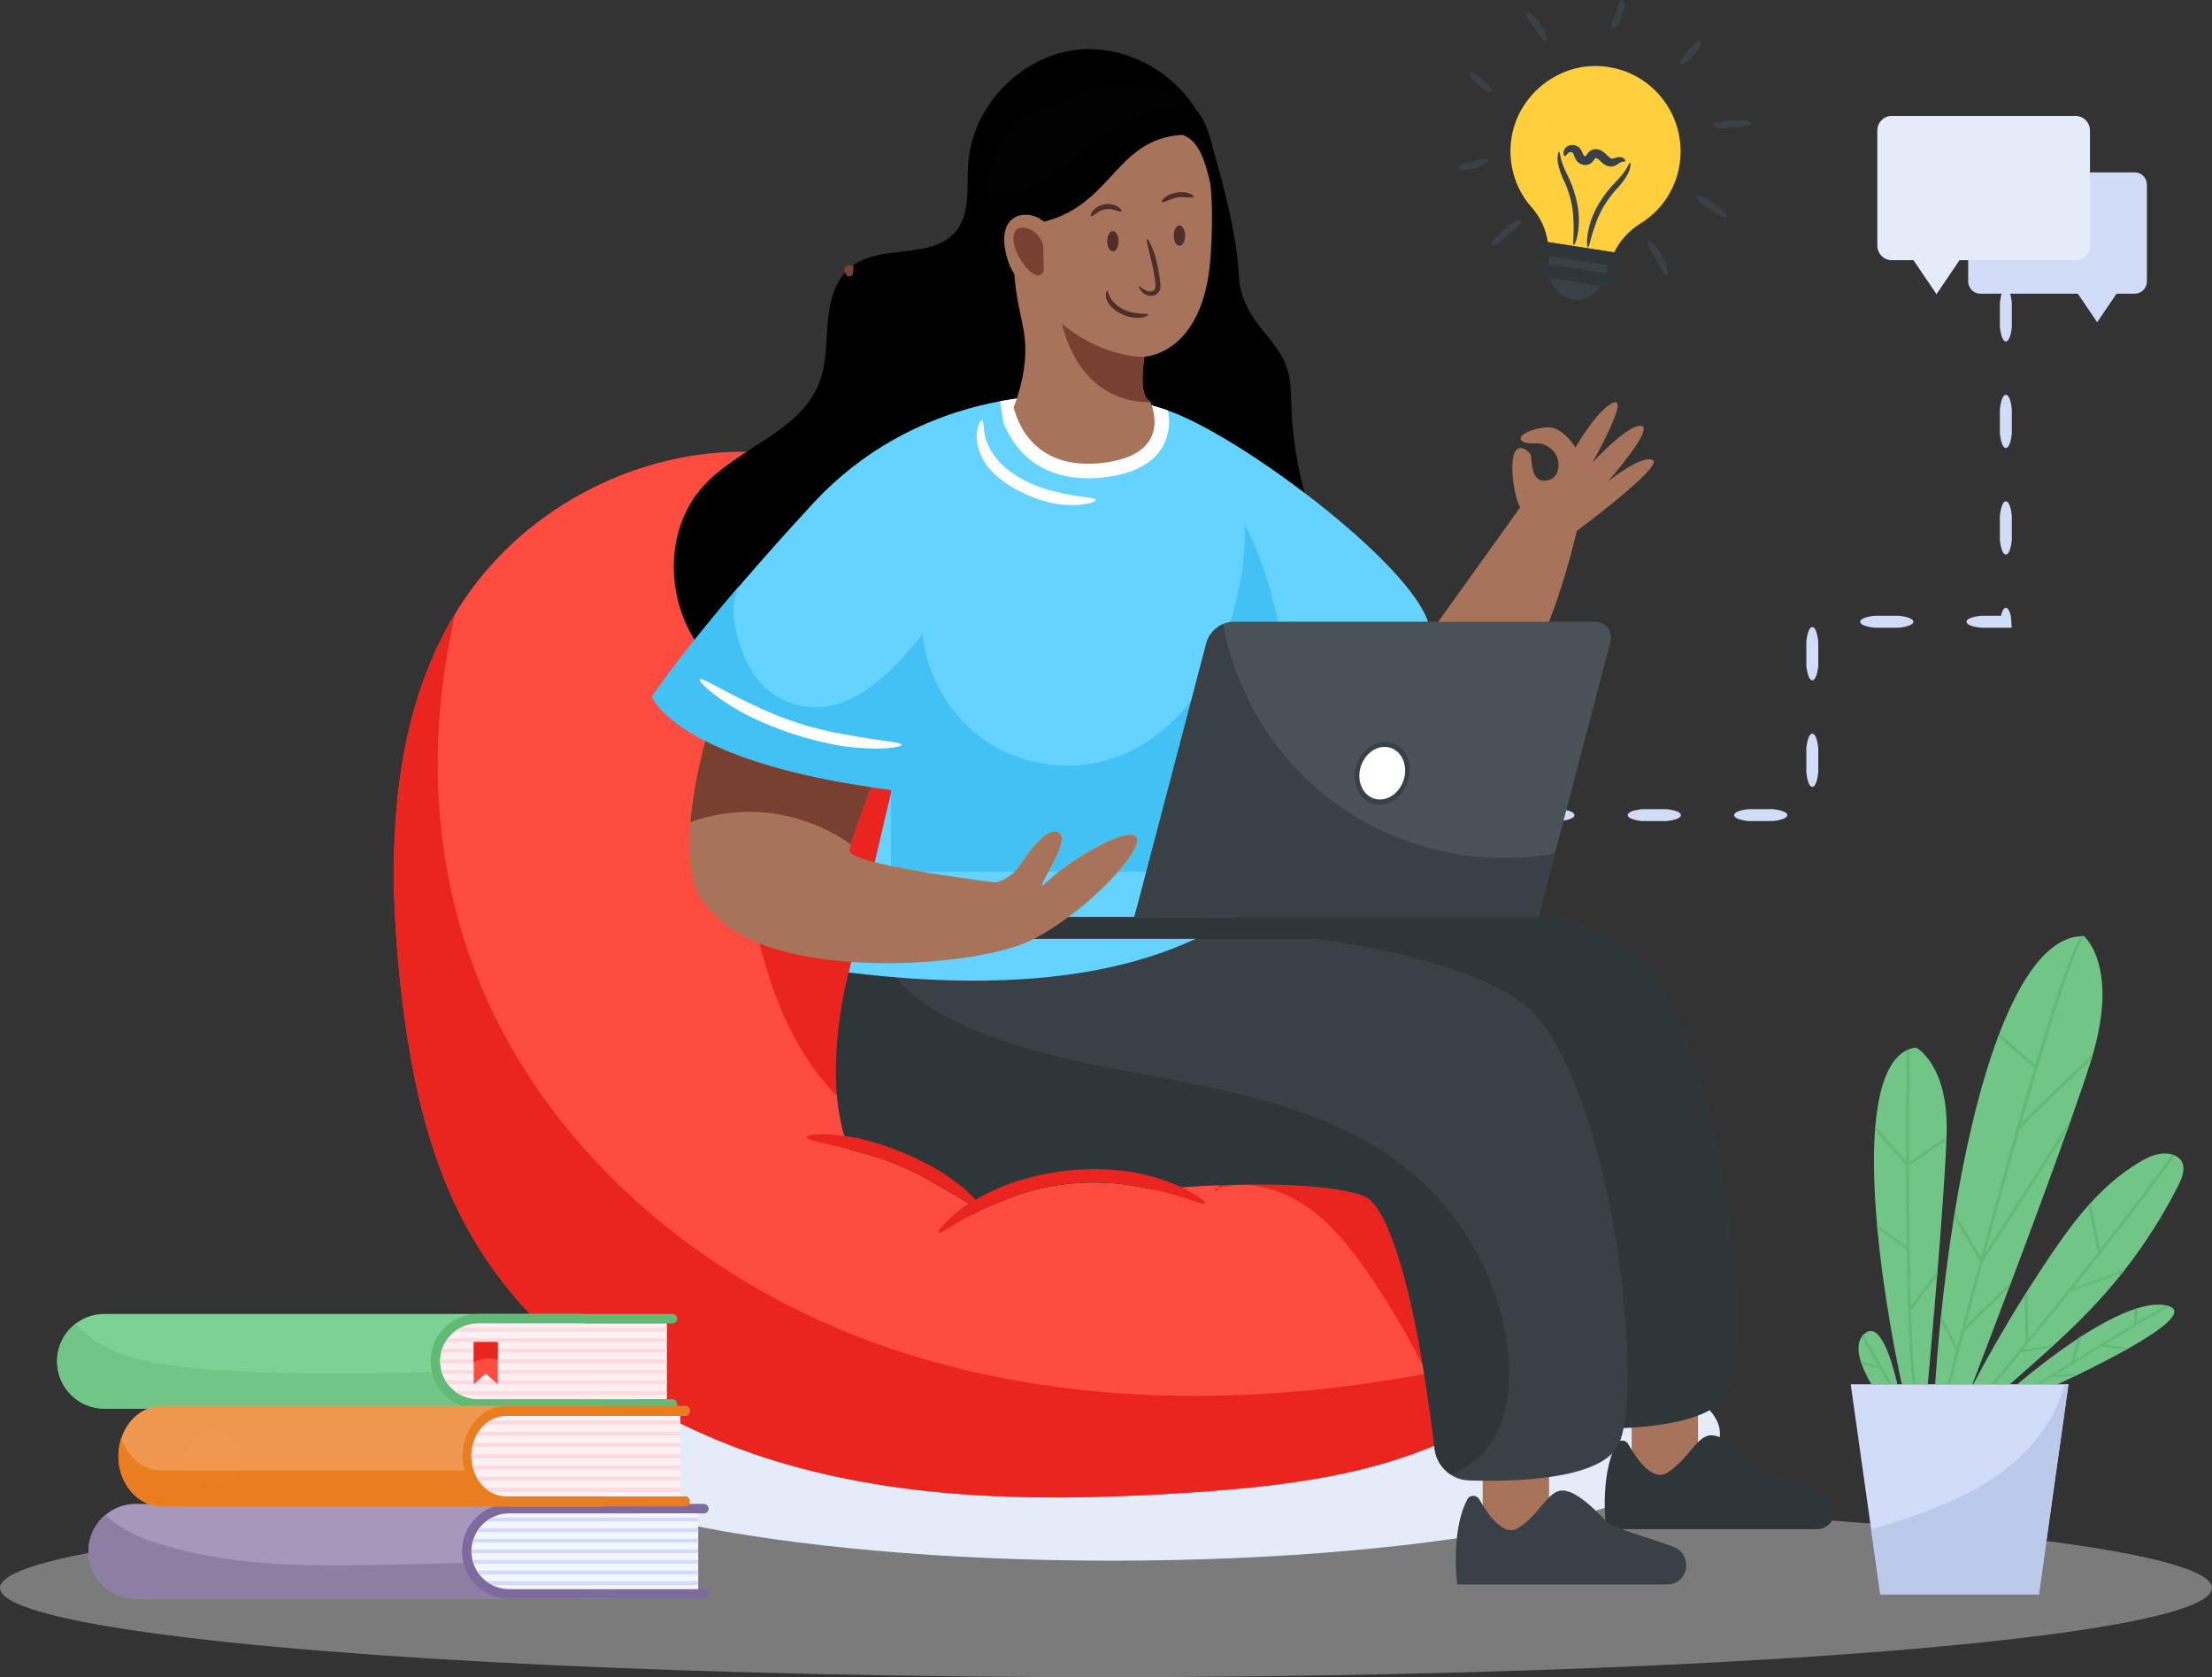 <svg width="310" height="235" viewBox="0 0 310 235" fill="none" xmlns="http://www.w3.org/2000/svg">
<rect x="0" y="0" width="310" height="235" fill="#333333" stroke="none"/>
<path d="M220.66 114.221C220.66 114.578 219.994 114.901 218.646 115.049H215.22C213.873 114.901 213.206 114.578 213.206 114.212C213.206 113.846 213.873 113.533 215.22 113.375H218.646C219.994 113.532 220.66 113.846 220.66 114.221Z" fill="#D1DCF8"/>
<path d="M235.569 114.221C235.569 114.578 234.903 114.901 233.555 115.049H230.129C228.783 114.901 228.116 114.578 228.116 114.212C228.116 113.846 228.783 113.533 230.129 113.375H233.555C234.903 113.532 235.569 113.846 235.569 114.221Z" fill="#D1DCF8"/>
<path d="M250.478 114.221C250.478 114.578 249.811 114.901 248.463 115.049H245.037C243.69 114.901 243.024 114.578 243.024 114.212C243.024 113.846 243.69 113.533 245.037 113.375H248.463C249.811 113.532 250.478 113.846 250.478 114.221Z" fill="#D1DCF8"/>
<path d="M253.992 102.793C254.349 102.793 254.671 103.461 254.819 104.811V108.242C254.671 109.59 254.349 110.258 253.983 110.258C253.618 110.258 253.304 109.59 253.147 108.242V104.811C253.304 103.461 253.618 102.793 253.992 102.793Z" fill="#D1DCF8"/>
<path d="M253.992 87.864C254.349 87.864 254.671 88.532 254.819 89.882V93.313C254.671 94.661 254.349 95.329 253.983 95.329C253.618 95.329 253.304 94.661 253.147 93.313V89.882C253.304 88.532 253.618 87.864 253.992 87.864Z" fill="#D1DCF8"/>
<path d="M268.146 87.126C268.146 87.484 267.479 87.806 266.131 87.954H262.705C261.358 87.807 260.692 87.484 260.692 87.118C260.692 86.752 261.358 86.437 262.705 86.281H266.131C267.479 86.438 268.146 86.752 268.146 87.126Z" fill="#D1DCF8"/>
<path d="M281.118 85.17C281.294 85.17 281.46 85.331 281.602 85.655C281.673 85.817 281.738 86.02 281.794 86.264C281.85 86.677 281.899 87.266 281.937 87.947C281.895 87.95 281.85 87.952 281.804 87.955H277.613C276.267 87.807 275.6 87.485 275.6 87.118C275.6 86.752 276.267 86.438 277.613 86.281H280.274L280.282 86.29C280.322 86.32 280.371 86.339 280.428 86.264C280.485 86.02 280.55 85.818 280.621 85.655C280.766 85.331 280.935 85.17 281.118 85.17Z" fill="#D1DCF8"/>
<path d="M281.118 70.241C281.475 70.241 281.798 70.909 281.945 72.259V75.69C281.798 77.038 281.475 77.706 281.109 77.706C280.744 77.706 280.431 77.038 280.274 75.69V72.259C280.431 70.909 280.744 70.241 281.118 70.241Z" fill="#D1DCF8"/>
<path d="M281.118 55.312C281.475 55.312 281.798 55.98 281.945 57.33V60.761C281.798 62.109 281.475 62.777 281.109 62.777C280.744 62.777 280.431 62.109 280.274 60.761V57.33C280.431 55.98 280.744 55.312 281.118 55.312Z" fill="#D1DCF8"/>
<path d="M281.118 40.383C281.475 40.383 281.798 41.051 281.945 42.401V45.832C281.798 47.18 281.475 47.848 281.109 47.848C280.744 47.848 280.431 47.18 280.274 45.832V42.401C280.431 41.051 280.744 40.383 281.118 40.383Z" fill="#D1DCF8"/>
<path d="M281.118 27.347C281.475 27.347 281.798 27.845 281.945 28.852V31.413C281.798 32.42 281.475 32.919 281.109 32.919C280.744 32.919 280.431 32.42 280.274 31.413V28.852C280.431 27.845 280.744 27.347 281.118 27.347Z" fill="#D1DCF8"/>
<ellipse opacity="0.5" cx="155" cy="222.5" rx="155" ry="12.5" fill="#C4C4C4"/>
<path d="M155.89 218.681C202.921 218.681 241.046 210.713 241.046 200.883C241.046 191.054 202.921 183.085 155.89 183.085C108.86 183.085 70.735 191.054 70.735 200.883C70.735 210.713 108.86 218.681 155.89 218.681Z" fill="#E4ECF9"/>
<path d="M181.132 92.438C180.968 92.751 185.389 111.288 199.926 108.09C206.186 106.712 210.957 100.275 214.36 93.39C218.86 84.29 220.967 74.409 220.967 74.409C220.967 74.409 233.087 65.417 231.644 64.493C230.203 63.577 225.356 67.448 225.356 67.448C225.356 67.448 231.87 60.033 230.049 59.676C228.27 59.324 223.39 64.571 223.179 64.797C223.365 64.463 228.348 55.599 226.149 56.41C223.91 57.234 220.791 62.702 220.791 62.702C220.791 62.702 219.062 59.741 216.817 59.881C214.576 60.024 212.409 61.09 213.317 61.811C213.67 62.092 214.441 62.154 215.251 62.125C217.264 62.052 218.857 63.96 218.324 65.904C218.148 66.547 217.762 67.069 217.026 67.263C214.402 67.97 214.723 64.323 214.528 63.773C214.332 63.23 212.881 62.022 212.247 63.455C211.612 64.89 212.043 69.177 213.036 71.105L200.77 88.219L200.396 88.301L181.132 92.438Z" fill="#A8735B"/>
<path d="M181.132 92.438C180.968 92.751 185.389 111.288 199.926 108.09C206.186 106.712 210.957 100.275 214.36 93.39C212.849 94.837 211.168 96.087 209.209 96.766C206.318 97.765 202.67 97.172 200.935 94.649C199.685 92.833 199.674 90.405 200.396 88.301L181.132 92.438Z" fill="#FFAB90"/>
<path d="M237.967 193.526H228.669V208.689H237.967V193.526Z" fill="#A8735B"/>
<path d="M228.669 193.526V198.889C231.776 199.074 234.906 198.857 237.967 198.239V193.526H228.669Z" fill="#FFAB90"/>
<path d="M225.097 214.267H254.623C255.327 214.267 255.97 213.97 256.436 213.481C256.903 212.992 257.194 212.317 257.194 211.579C257.194 210.455 256.528 209.452 255.525 209.051C252.418 207.831 246.984 206.474 245.837 205.27C244.298 203.665 241.612 200.975 239.691 201.112C237.77 201.249 236.622 204.467 233.675 206.346C231.586 207.678 229.329 204.386 228.203 202.364C227.821 201.682 226.864 201.674 226.504 202.364C224.117 206.883 225.097 214.267 225.097 214.267Z" fill="#2E363A"/>
<path d="M217.094 201.268H207.796V216.431H217.094V201.268Z" fill="#A8735B"/>
<path d="M207.796 201.268V206.63C210.903 206.815 214.033 206.598 217.094 205.98V201.268H207.796Z" fill="#FFAB90"/>
<path d="M204.223 222.009H233.749C234.453 222.009 235.096 221.712 235.562 221.223C236.029 220.733 236.32 220.059 236.32 219.32C236.32 218.197 235.654 217.193 234.651 216.792C231.544 215.572 226.11 214.215 224.963 213.011C223.424 211.406 220.738 208.717 218.817 208.854C216.896 208.99 215.748 212.208 212.802 214.087C210.712 215.419 208.455 212.128 207.33 210.106C206.947 209.423 205.99 209.415 205.631 210.106C203.244 214.624 204.223 222.009 204.223 222.009Z" fill="#3A4146"/>
<path d="M220.172 187.775C217.066 192.116 213.061 195.875 208.58 198.668C196.267 206.339 181.279 208.172 166.805 209.131C147.923 210.376 128.678 210.415 110.464 205.24C92.276 200.085 75.067 189.132 65.781 172.626C59.648 161.727 57.276 149.139 55.994 136.711C54.23 119.338 54.837 100.655 63.852 85.884C64.308 85.135 64.777 84.407 65.267 83.7C74.069 70.894 89.528 62.965 105.045 63.303C105.594 63.31 106.142 63.336 106.691 63.369C113.518 63.746 120.22 65.738 126.24 68.968C131.269 71.681 137.006 75.533 140.165 80.41C142.015 83.256 142.313 86.532 142.835 89.781C142.948 90.463 143.067 91.144 143.212 91.819C145.724 103.718 152.643 114.658 162.622 121.66C173.21 129.079 186.23 131.871 198.231 136.65C210.233 141.409 222.334 149.416 225.81 161.885C228.307 170.799 225.631 180.157 220.172 187.775Z" fill="#FE4C40"/>
<path d="M131.607 136.617C131.581 145.697 133.887 155.028 139.538 162.129C129.063 163.823 118.647 157.053 112.937 148.093C107.233 139.125 105.304 128.331 103.731 117.822C101.993 106.16 100.552 94.334 101.755 82.614C102.429 76.022 104.009 69.417 106.692 63.368C113.519 63.745 120.221 65.737 126.241 68.967C131.27 71.68 137.007 75.532 140.166 80.409C142.016 83.255 142.313 86.531 142.836 89.78C140.457 96.411 138.295 103.116 136.34 109.886C133.814 118.609 131.633 127.537 131.607 136.617Z" fill="#EA241F"/>
<path d="M201.27 195.28C198.594 189.376 195.395 183.711 191.714 178.377C189.203 174.744 186.401 171.19 182.699 168.774C179.19 166.471 174.729 165.319 170.724 166.465L173.797 156.346C181.073 157.239 188.74 158.768 194.126 163.758C198.237 167.557 200.536 173.01 201.429 178.536C202.315 184.062 201.898 189.714 201.27 195.28Z" fill="#EA241F"/>
<path d="M170.725 166.465L170.592 166.901C170.428 166.822 170.256 166.749 170.09 166.669C170.301 166.596 170.513 166.524 170.725 166.465Z" fill="#EA241F"/>
<path d="M220.173 187.771C217.069 192.118 213.062 195.876 208.584 198.668C196.268 206.34 181.28 208.169 166.804 209.133C147.926 210.372 128.677 210.411 110.468 205.238C92.279 200.085 75.072 189.129 65.78 172.625C59.652 161.728 57.275 149.139 55.998 136.708C54.23 119.339 54.839 100.652 63.855 85.88C59.907 102.482 60.476 120.146 66.566 136.039C75.503 159.387 95.716 177.425 118.894 186.768C142.053 196.092 167.903 197.35 192.614 193.692C201.924 192.335 211.098 190.289 220.173 187.771Z" fill="#EA241F"/>
<path d="M242.026 195.398C239.321 200.018 227.682 200.35 221.232 200.136C218.733 200.068 216.682 198.145 216.383 195.662C213.473 171.131 209.567 162.555 207.223 160.688C204.756 158.734 186.996 156.629 155.212 162.406C123.424 168.203 134.29 128.967 134.29 128.967L135.133 128.972C154.999 117.665 219.327 121.947 230.612 135.012C241.875 148.092 245.853 188.891 242.026 195.398Z" fill="#2E363A"/>
<path d="M226.681 202.698C223.979 207.317 212.34 207.655 205.89 207.437C204.932 207.41 204.04 207.113 203.286 206.61C202.077 205.809 201.225 204.491 201.04 202.963C198.132 178.436 194.226 169.859 191.88 167.993C190.188 166.649 181.272 165.233 165.544 166.351C164.288 166.444 162.986 166.55 161.645 166.669C160.726 166.471 159.708 166.278 158.591 166.113C152.723 165.147 146.583 165.816 141.058 168.019C139.114 168.76 137.522 169.515 136.227 170.19C135.321 170.269 134.462 170.296 133.642 170.289C134.237 169.799 134.964 169.25 135.843 168.681C134.819 168.079 133.24 167.079 131.012 165.835C127.583 163.784 123.835 162.248 119.949 161.315C119.631 161.229 119.321 161.15 119.024 161.07C118.766 160.455 118.541 159.813 118.349 159.164C115.356 149.244 118.951 136.273 118.951 136.273H119.79C120.947 135.617 122.248 135.009 123.689 134.459C146.959 125.498 204.641 130.012 215.268 142.315C226.537 155.392 230.508 196.193 226.681 202.698Z" fill="#3A4146"/>
<path d="M206.955 204.505C205.864 205.431 204.622 206.112 203.286 206.609C202.077 205.809 201.225 204.491 201.04 202.962C198.132 178.436 194.226 169.859 191.88 167.993C190.188 166.649 181.273 165.233 165.544 166.351C164.288 166.444 162.986 166.55 161.645 166.669C160.726 166.471 159.708 166.278 158.591 166.113C152.723 165.147 146.583 165.815 141.058 168.019C139.114 168.76 137.522 169.514 136.227 170.19C135.321 170.269 134.462 170.296 133.642 170.289C134.237 169.799 134.964 169.25 135.843 168.681C134.819 168.079 133.24 167.079 131.012 165.835C127.583 163.784 123.835 162.248 119.949 161.315C119.631 161.229 119.321 161.15 119.024 161.07C118.766 160.454 118.541 159.813 118.349 159.164C115.356 149.244 118.951 136.272 118.951 136.272H119.79C120.947 135.617 122.248 135.009 123.689 134.459C126.141 138.748 130.807 141.812 135.466 143.857C145.637 148.324 156.826 149.767 167.718 151.964C178.602 154.161 189.718 157.365 198.165 164.591C205.435 170.819 210.24 179.853 211.337 189.369C211.958 194.81 211.118 200.958 206.955 204.505Z" fill="#2E363A"/>
<path d="M180.979 56.914C180.917 55.102 180.94 53.252 180.364 51.536C179.373 48.601 176.791 46.512 175.224 43.839C174.035 41.804 173.489 39.551 173.361 37.218C173.355 37.202 173.349 37.187 173.344 37.171C172.644 35.011 172.282 32.63 171.736 30.415C171.195 28.222 170.835 26.009 170.493 23.778C170.22 21.994 169.897 20.286 169.366 18.585C169.303 18.623 169.237 18.655 169.174 18.695C166.704 11.195 158.55 6.029 150.725 7.002C142.901 7.971 136.256 14.983 135.695 22.857C135.457 26.158 136.052 29.881 133.944 32.427C130.579 36.493 123.404 34.093 119.278 37.382C117.031 39.174 116.259 42.236 116.001 45.097C115.748 47.959 115.859 50.921 114.83 53.602C112.145 60.591 103.26 62.722 98.343 68.361C93.542 73.877 93.284 82.524 96.887 88.886C100.494 95.249 107.4 99.334 114.603 100.549C121.809 101.768 129.261 100.36 136.064 97.691C140.166 96.083 144.199 93.987 148.59 93.706C154.409 93.337 160.087 96.214 165.891 95.722C173.435 95.087 179.85 87.967 179.711 80.389L186.564 78.112C185.054 75.62 183.932 72.835 183.11 70.061C181.85 65.791 181.136 61.36 180.979 56.914Z" fill="black"/>
<path d="M193.521 98.108C187.637 102.757 180.109 106.417 180.109 106.417L180.279 122.566C167.638 135.671 146.653 139.646 118.948 136.269L124.975 110.662C94.868 106.844 91.45 97.57 91.45 97.57C91.45 97.57 95.092 92.085 103.812 81.902C103.816 81.894 103.816 81.89 103.824 81.882C106.653 78.582 110.014 74.792 113.952 70.53C120.903 63.02 129.232 58.831 137.329 56.831C138.286 56.594 139.242 56.391 140.19 56.215C149.407 54.495 158.058 55.498 163.69 57.523C163.938 57.608 164.178 57.698 164.414 57.792C165.725 58.31 167.214 59.014 168.821 59.879C180.479 66.125 198.387 80.428 200.251 87.522C201.139 90.9 197.753 94.758 193.521 98.108Z" fill="#64D3FF"/>
<path d="M153.552 70.056C153.57 70.225 153.091 70.468 152.063 70.639C151.04 70.795 149.452 70.877 147.377 70.48C145.636 70.084 143.955 69.435 142.39 68.569C140.835 67.708 139.333 66.607 138.202 65.099C136.918 63.251 136.757 61.455 136.925 60.387C137.101 59.29 137.496 58.858 137.649 58.913C137.839 58.971 137.798 59.483 137.92 60.401C138.046 61.305 138.392 62.686 139.541 64.098C140.467 65.337 141.776 66.32 143.2 67.106C144.624 67.893 146.161 68.488 147.752 68.849C151.493 69.81 153.52 69.613 153.552 70.056Z" fill="white"/>
<path d="M124.876 122.124V110.7C94.769 106.88 91.349 97.606 91.349 97.606C91.349 97.606 94.992 92.121 103.712 81.938C101.755 84.99 103.352 90.256 105.015 93.485C106.683 96.714 110.156 98.934 113.787 99.087C120.225 99.353 125.26 93.863 129.304 88.845C129.858 94.825 133.213 100.486 138.189 103.845C143.164 107.199 149.661 108.179 155.403 106.443C161.805 104.507 166.964 99.406 169.924 93.396C172.877 87.392 174.622 80.219 174.463 73.525C179.153 82.618 180.874 93.694 180.229 106.349C180.087 106.419 180.01 106.455 180.01 106.455L181.284 122.124H124.876Z" fill="#42C1F4"/>
<path d="M126.335 104.378C126.352 104.672 123.596 105.273 118.06 104.54C113.41 103.763 108.877 102.293 104.657 100.189C99.749 97.533 97.868 95.427 98.06 95.193C98.31 94.848 100.539 96.403 105.398 98.69C109.472 100.72 113.85 102.141 118.338 102.89C123.618 103.894 126.335 103.943 126.335 104.378Z" fill="white"/>
<path d="M124.878 121.345C126.187 121.616 127.614 121.881 129.048 122.125H124.878V121.345Z" fill="#FCC230"/>
<path d="M146.959 122.125H142.2C142.425 121.907 142.636 121.649 142.842 121.351C144.229 119.339 146.813 115.514 148.512 116.745C149.437 117.427 147.996 120.2 146.959 122.125Z" fill="#FCC230"/>
<path d="M156.707 122.125H148.413C151.255 119.921 155.742 117.275 158.009 116.996C158.577 116.917 159.02 116.996 159.238 117.275C159.773 117.937 158.696 119.842 156.707 122.125Z" fill="#FCC230"/>
<path d="M162.893 62.665C161.477 65.061 158.632 66.491 154.441 66.915C153.774 66.984 153.115 67.017 152.484 67.017C146.779 67.017 142.6 64.234 140.602 59.153L140.167 56.264C140.167 56.259 140.175 56.243 140.191 56.214C149.408 54.495 158.059 55.497 163.691 57.523C163.947 58.949 163.963 60.864 162.893 62.665Z" fill="white"/>
<path d="M169.652 36.055C168.689 49.734 160.387 49.982 160.387 49.982C160.387 50 160.381 50.011 160.381 50.029C159.478 55.98 161.163 56.18 161.163 56.18C161.163 56.18 161.196 56.245 161.24 56.357C161.724 57.509 163.959 63.902 154.238 64.888C143.547 65.968 142.22 57.113 142.033 57.113C142.033 57.113 143.871 52.88 143.684 48.305C143.503 43.73 140.613 39.503 143.046 26.663C145.474 13.823 161.438 13.18 164.791 15.493C168.138 17.807 170.615 22.383 169.652 36.055Z" fill="#A8735B"/>
<path d="M161.24 56.357C158.096 56.375 154.876 55.3 152.399 52.544C150.748 50.714 149.487 48.175 148.826 45.359C152.322 48.258 156.335 49.869 160.381 50.029C159.478 55.98 161.163 56.18 161.163 56.18C161.163 56.18 161.196 56.246 161.24 56.357Z" fill="#774030"/>
<path d="M138.013 51.214C139.288 49.484 139.663 47.238 139.62 45.088C139.579 42.938 139.162 40.813 139.024 38.666C138.898 36.722 139.09 34.557 140.489 33.203C141.518 32.208 142.986 31.86 144.358 31.456C155.967 29.797 155.723 19.501 165.7 18.893C167.617 19.54 168.531 21.689 169.089 23.637C171.529 32.155 171.471 41.373 168.926 49.86C168.684 50.664 168.418 51.499 168.549 52.329C168.68 53.159 169.354 53.971 170.192 53.939C171.17 53.901 171.745 52.84 172.067 51.914C173.85 46.784 174.03 41.204 173.367 35.812C172.704 30.421 171.226 25.168 169.753 19.94C169.279 18.257 168.755 16.49 167.493 15.282C166.19 14.034 164.311 13.599 162.512 13.482C156.536 13.094 149.665 14.697 145.3 18.803C140.935 22.909 138.958 29.403 137.044 35.085C135.553 39.51 134.6 44.117 133.844 48.72C133.667 49.802 133.071 52.232 134.177 53.057C135.405 53.973 137.337 52.132 138.013 51.214Z" fill="black"/>
<path d="M148.827 34.174L147.246 39.73C146.08 40.734 144.273 40.483 143.104 39.492C141.93 38.497 141.297 36.939 140.948 35.38C140.611 33.887 140.562 32.136 141.539 31.013C142.574 29.829 144.421 29.864 145.743 30.66C147.061 31.454 147.976 32.831 148.827 34.174Z" fill="#A8735B"/>
<path d="M146.28 37.647C146.32 38.081 145.997 38.515 145.599 38.566C145.404 38.595 145.215 38.544 145.033 38.464C144.399 38.197 143.914 37.633 143.496 37.055C142.735 36.008 142.061 34.793 142.034 33.463C142.027 33.044 142.095 32.597 142.358 32.286C142.729 31.845 143.382 31.816 143.921 31.976C145.007 32.286 145.903 33.248 146.206 34.404L146.28 37.647Z" fill="#774030"/>
<path d="M152.919 30.299C152.858 30.263 152.849 30.127 152.946 29.902C153.044 29.681 153.256 29.366 153.661 29.075C154.368 28.62 155.278 28.477 156.089 28.692C156.563 28.845 156.861 29.079 157.022 29.26C157.183 29.445 157.216 29.578 157.167 29.633C157.058 29.763 156.69 29.508 155.92 29.366C155.278 29.199 154.588 29.307 154.028 29.664C153.339 30.035 153.067 30.391 152.919 30.299Z" fill="#4F2D2A"/>
<path d="M162.839 28.306C162.746 28.215 162.952 27.75 163.783 27.307C164.505 26.993 165.302 26.868 166.085 26.947C167.01 27.115 167.349 27.494 167.286 27.612C167.218 27.764 166.804 27.659 166.017 27.638C165.354 27.571 164.669 27.678 164.058 27.945C163.316 28.206 162.953 28.433 162.839 28.306Z" fill="#4F2D2A"/>
<path d="M159.604 40.138C159.663 40.085 159.858 40.241 160.224 40.496C160.406 40.618 160.643 40.761 160.922 40.82C161.187 40.878 161.565 40.828 161.76 40.611C162.112 40.293 161.859 39.333 161.771 38.586C161.647 37.804 161.483 37.029 161.282 36.263C160.857 34.444 160.586 33.543 160.741 33.483C160.868 33.43 161.39 34.244 161.954 36.086C162.16 36.874 162.329 37.672 162.457 38.477C162.523 38.881 162.574 39.278 162.619 39.693C162.638 39.906 162.65 40.137 162.607 40.386C162.566 40.634 162.452 40.904 162.248 41.104C161.733 41.552 161.156 41.502 160.762 41.373C160.359 41.224 160.118 40.99 159.949 40.805C159.622 40.422 159.55 40.185 159.604 40.138Z" fill="#4F2D2A"/>
<path d="M160.927 44.083C160.945 44.15 160.799 44.272 160.456 44.382C160.117 44.487 159.572 44.593 158.846 44.514C157.628 44.328 156.463 43.775 155.604 42.843C155.123 42.264 154.96 41.667 154.981 41.284C155 40.895 155.135 40.736 155.2 40.751C155.372 40.771 155.232 41.478 156.122 42.38C156.838 43.16 157.882 43.67 158.949 43.827C160.213 44.058 160.888 43.903 160.927 44.083Z" fill="#4F2D2A"/>
<path d="M165.291 34.445C165.731 34.445 166.087 33.805 166.087 33.014C166.087 32.224 165.731 31.583 165.291 31.583C164.852 31.583 164.496 32.224 164.496 33.014C164.496 33.805 164.852 34.445 165.291 34.445Z" fill="#4F2D2A"/>
<path d="M155.968 35.232C156.407 35.232 156.764 34.592 156.764 33.801C156.764 33.011 156.407 32.37 155.968 32.37C155.529 32.37 155.173 33.011 155.173 33.801C155.173 34.592 155.529 35.232 155.968 35.232Z" fill="#4F2D2A"/>
<path d="M119.555 38.164C119.535 38.507 119.261 38.863 118.801 38.705C118.493 38.452 118.318 38.075 118.326 37.701C118.505 37.164 119.18 37.072 119.553 37.278C119.598 37.296 119.589 37.348 119.687 37.33C119.597 37.459 119.585 37.796 119.555 38.164Z" fill="#7A4036"/>
<g opacity="0.1">
<path opacity="0.1" d="M166.867 14.507C166.449 14.714 166 14.873 165.553 14.992C164.196 15.345 162.782 15.416 161.408 15.717C154.399 17.282 149.942 24.602 143.08 26.746C141.512 27.235 139.855 27.424 138.222 27.318C138.481 25.229 138.918 23.174 139.772 21.255C141.211 18.003 144.176 15.169 147.66 14.821C148.81 13.988 150.059 13.316 151.392 12.837C156.45 11.012 162.175 11.845 166.867 14.507Z" fill="white"/>
</g>
<path d="M141.946 131.545H216.242C216.777 131.545 217.211 131.111 217.211 130.575V129.447C217.211 128.911 216.777 128.477 216.242 128.477H141.946C141.411 128.477 140.977 128.911 140.977 129.447V130.575C140.977 131.111 141.411 131.545 141.946 131.545Z" fill="#2E363A"/>
<path d="M158.986 128.481H215.572L217.913 119.59L225.654 90.1C226.089 88.451 225.09 87.117 223.444 87.117H172.833C172.343 87.117 171.862 87.228 171.399 87.442C170.298 87.923 169.373 88.933 169.068 90.1L158.986 128.481Z" fill="#4A5258"/>
<path d="M158.986 128.481H215.572L217.913 119.59C216.312 119.867 214.694 120.062 213.066 120.164C202.846 120.785 192.432 117.275 184.653 110.587C177.781 104.678 173.046 96.352 171.399 87.442C170.298 87.924 169.373 88.934 169.068 90.1L158.986 128.481Z" fill="#3A4146"/>
<path d="M168.235 128.484H158.986L159.152 127.864C161.335 127.678 165.034 127.919 168.235 128.484Z" fill="#3A4146"/>
<path d="M197.303 109.529C198.082 107.176 197.107 104.734 195.126 104.077C193.144 103.419 190.907 104.794 190.127 107.148C189.348 109.502 190.323 111.943 192.305 112.601C194.286 113.258 196.524 111.883 197.303 109.529Z" fill="#3A4146"/>
<path d="M196.701 109.329C197.35 107.37 196.539 105.338 194.889 104.79C193.24 104.243 191.377 105.388 190.728 107.347C190.08 109.306 190.891 111.339 192.541 111.886C194.19 112.434 196.053 111.289 196.701 109.329Z" fill="white"/>
<path d="M156.707 122.126C153.819 125.442 149.001 129.558 144.408 131.794C142.597 132.668 139.814 133.436 136.497 133.991C125.592 135.831 108.872 135.447 101.523 129.425C100.419 128.519 99.494 127.565 98.734 126.592C96.732 124.064 96.368 119.763 96.758 115.189C97.082 111.298 97.961 107.202 98.84 103.833C103.394 106.163 110.63 108.637 122.07 110.312C120.986 113.158 119.724 116.599 119.248 118.32C119.149 118.684 119.083 118.969 119.063 119.154C119.063 119.201 119.07 119.233 119.083 119.26C119.261 119.949 121.72 120.677 124.879 121.345C126.187 121.616 127.615 121.881 129.049 122.126C134.224 123.013 139.485 123.641 139.485 123.641C139.485 123.641 140.925 123.436 142.2 122.126C142.425 121.907 142.636 121.649 142.842 121.351C144.229 119.339 146.813 115.514 148.512 116.745C149.437 117.427 147.996 120.2 146.959 122.126C146.093 123.734 145.505 124.766 146.78 123.516C147.21 123.099 147.771 122.623 148.412 122.126C151.254 119.922 155.741 117.275 158.008 116.996C158.577 116.917 159.019 116.996 159.238 117.275C159.773 117.937 158.697 119.842 156.707 122.126Z" fill="#A8735B"/>
<path d="M122.07 110.313C120.986 113.159 119.724 116.599 119.248 118.32C115.302 115.521 110.524 113.9 105.693 113.76C102.659 113.681 99.613 114.17 96.758 115.19C97.081 111.299 97.961 107.202 98.839 103.833C103.393 106.163 110.63 108.638 122.07 110.313Z" fill="#774030"/>
<path d="M168.907 168.622C168.709 169.039 166.475 167.722 161.644 166.67C160.725 166.471 159.708 166.279 158.59 166.114C152.722 165.148 146.582 165.816 141.057 168.02C139.114 168.761 137.521 169.515 136.226 170.19C133.126 171.805 131.752 173.003 131.507 172.692C131.382 172.547 131.937 171.825 133.292 170.574C133.404 170.482 133.516 170.382 133.642 170.29C134.236 169.8 134.963 169.251 135.843 168.682C136.12 168.496 136.411 168.318 136.721 168.132C137.753 167.51 138.962 166.882 140.37 166.285C146.219 163.963 152.682 163.254 158.888 164.267C161.756 164.796 163.95 165.616 165.543 166.351C165.979 166.557 166.376 166.748 166.719 166.934C168.305 167.861 169.006 168.45 168.907 168.622Z" fill="#EA241F"/>
<path d="M137.33 169.25C137.191 169.409 136.715 169.191 135.843 168.681C134.818 168.079 133.239 167.079 131.012 165.835C127.582 163.784 123.835 162.248 119.948 161.315C119.631 161.229 119.32 161.15 119.023 161.07C115.064 160.038 113.009 159.766 113.035 159.33C113.042 159.045 114.826 158.675 118.349 159.164C118.97 159.251 119.651 159.363 120.384 159.509C124.455 160.482 128.368 162.083 131.963 164.234C134.428 165.842 135.948 167.225 136.721 168.132C137.25 168.748 137.429 169.151 137.33 169.25Z" fill="#EA241F"/>
<path d="M217.207 38.956C217.567 40.425 218.785 41.675 220.394 41.924C222.002 42.174 223.541 41.353 224.329 40.062L217.207 38.956Z" fill="#3A4146"/>
<path d="M226.219 35.366C226.997 33.735 228.259 32.356 229.811 31.371C232.704 29.632 234.83 26.634 235.386 23.044C236.42 16.375 231.718 10.04 224.835 9.32C218.733 8.635 212.986 12.995 211.875 19.039C211.206 22.788 212.311 26.374 214.613 29.009C215.879 30.431 216.665 32.13 216.913 33.919L226.219 35.366Z" fill="#FFCF3D"/>
<path d="M225.842 37.233L216.621 35.8C216.109 35.72 215.748 35.227 215.827 34.713C215.907 34.2 216.4 33.839 216.913 33.919L226.134 35.352C226.646 35.431 227.007 35.925 226.927 36.438C226.847 36.951 226.354 37.313 225.842 37.233Z" fill="#2E363A"/>
<path d="M225.378 40.225L216.156 38.792C215.644 38.713 215.283 38.219 215.363 37.706C215.443 37.193 215.935 36.831 216.448 36.911L225.67 38.344C226.182 38.424 226.543 38.917 226.463 39.431C226.383 39.944 225.891 40.305 225.378 40.225Z" fill="#2E363A"/>
<path d="M228.448 22.807C228.52 22.818 228.573 23.147 228.384 23.766C228.197 24.381 227.681 25.222 226.873 26.148C225.45 27.631 224.343 29.316 223.67 31.227C222.837 33.451 222.751 34.673 222.545 34.651C222.417 34.655 222.198 33.376 222.941 30.967C223.637 28.964 224.857 27.126 226.297 25.63C227.143 24.764 227.673 24.084 227.962 23.58C228.248 23.077 228.354 22.79 228.448 22.807Z" fill="#3A4146"/>
<path d="M218.512 21.263C218.603 21.274 218.616 21.579 218.736 22.144C218.858 22.713 219.157 23.521 219.7 24.605C220.62 26.467 221.225 28.59 221.282 30.71C221.266 33.231 220.666 34.384 220.545 34.341C220.341 34.299 220.633 33.109 220.509 30.736C220.446 28.711 219.902 26.769 218.994 24.924C218.507 23.795 218.269 22.838 218.278 22.194C218.285 21.547 218.437 21.251 218.512 21.263Z" fill="#3A4146"/>
<path d="M209.065 34.42C208.918 34.282 209.11 33.788 209.777 33.035C210.393 32.451 211.036 31.897 211.704 31.375C212.547 30.828 213.063 30.712 213.18 30.882C213.301 31.058 213 31.47 212.295 32.133C211.65 32.636 211.03 33.17 210.437 33.733C209.677 34.333 209.224 34.57 209.065 34.42Z" fill="#3A4146"/>
<path d="M233.595 38.536C233.396 38.606 233.081 38.205 232.605 37.372C232.264 36.636 231.865 35.926 231.413 35.252C230.948 34.414 230.769 33.936 230.935 33.799C231.092 33.669 231.564 33.924 232.21 34.717C232.69 35.432 233.113 36.185 233.476 36.967C233.818 37.931 233.792 38.468 233.595 38.536Z" fill="#3A4146"/>
<path d="M241.913 30.307C241.798 30.476 241.33 30.381 240.545 29.95L238.671 28.675C237.983 28.103 237.723 27.701 237.84 27.528C237.958 27.354 238.424 27.453 239.211 27.88L241.084 29.155C241.771 29.732 242.035 30.129 241.913 30.307Z" fill="#3A4146"/>
<path d="M245.451 17.218C245.464 17.423 244.991 17.64 244.016 17.788L241.525 17.951C240.54 17.93 240.043 17.776 240.029 17.566C240.015 17.357 240.489 17.145 241.462 16.992L243.954 16.829C244.94 16.855 245.437 17.003 245.451 17.218Z" fill="#3A4146"/>
<path d="M238.303 5.753C238.468 5.87 238.405 6.292 237.99 6.952C237.581 7.465 237.15 7.96 236.699 8.435C236.104 8.938 235.695 9.058 235.553 8.907C235.407 8.753 235.558 8.373 236.003 7.774C236.435 7.318 236.847 6.843 237.24 6.352C237.77 5.828 238.125 5.626 238.303 5.753Z" fill="#3A4146"/>
<path d="M225.879 3.942C225.709 3.816 225.802 3.421 226.063 2.745C226.347 2.203 226.562 1.623 226.7 1.027C226.942 0.345 227.129 -0.015 227.345 0.001C227.547 0.013 227.727 0.424 227.634 1.246C227.478 1.921 227.235 2.575 226.914 3.19C226.448 3.873 226.044 4.067 225.879 3.942Z" fill="#3A4146"/>
<path d="M216.611 5.763C216.416 5.843 216.103 5.514 215.628 4.825C215.285 4.206 214.883 3.621 214.429 3.078C213.958 2.387 213.763 1.977 213.912 1.82C214.05 1.67 214.511 1.826 215.166 2.462C215.659 3.05 216.095 3.686 216.467 4.357C216.824 5.198 216.804 5.684 216.611 5.763Z" fill="#3A4146"/>
<path d="M209.006 12.853C208.867 13.004 208.476 12.908 207.887 12.505L206.534 11.319C206.057 10.788 205.911 10.413 206.045 10.252C206.178 10.089 206.559 10.184 207.157 10.588L208.529 11.79C209.008 12.329 209.152 12.695 209.006 12.853Z" fill="#3A4146"/>
<path d="M208.569 22.346C208.661 22.523 208.391 22.894 207.632 23.269C206.964 23.514 206.274 23.694 205.572 23.806C204.727 23.849 204.311 23.657 204.305 23.453C204.297 23.238 204.681 23.063 205.421 22.857C206.061 22.755 206.693 22.591 207.302 22.366C208.048 22.184 208.469 22.15 208.569 22.346Z" fill="#3A4146"/>
<path d="M225.334 37.159L217.141 35.885L216.969 36.997L225.162 38.27L225.334 37.159Z" fill="#3A4146"/>
<path d="M227.692 22.649C227.569 22.693 227.376 22.598 227.122 22.745C226.977 22.811 226.823 22.97 226.404 23.19C226.205 23.294 225.848 23.386 225.509 23.317C225.173 23.254 224.888 23.094 224.645 22.912C224.261 22.577 224.015 22.285 223.821 22.202C223.73 22.155 223.627 22.145 223.591 22.153C223.555 22.173 223.601 22.117 223.502 22.242C223.412 22.351 223.304 22.614 222.976 22.867C222.651 23.101 222.27 23.169 221.911 23.108C221.543 23.043 221.243 22.847 221.024 22.6C220.793 22.342 220.689 22.044 220.619 21.862C220.547 21.626 220.509 21.534 220.478 21.489C220.436 21.427 220.354 21.371 220.273 21.343C220.109 21.285 219.966 21.312 219.826 21.405C219.554 21.59 219.484 21.848 219.345 21.867C219.241 21.911 218.94 21.599 219.229 20.959C219.364 20.664 219.79 20.293 220.369 20.311C220.649 20.317 220.958 20.401 221.238 20.621C221.539 20.854 221.69 21.199 221.787 21.417C221.861 21.62 221.909 21.718 221.958 21.77C222.013 21.834 222.083 21.87 222.125 21.875C222.272 21.837 222.16 21.996 222.484 21.516C222.611 21.295 223.005 20.957 223.386 20.92C223.761 20.863 224.082 20.943 224.362 21.076C224.92 21.364 225.191 21.757 225.44 21.948C225.573 22.077 225.691 22.157 225.773 22.194C225.852 22.23 225.904 22.247 226.044 22.22C226.302 22.168 226.674 21.994 227.02 22.008C227.385 22.013 227.625 22.199 227.709 22.357C227.799 22.521 227.751 22.623 227.692 22.649Z" fill="#3A4146"/>
<path d="M86.233 210.73V224H19.02C17.19 224 15.534 223.258 14.335 222.056C13.136 220.855 12.395 219.196 12.395 217.364C12.395 215.316 13.322 213.483 14.78 212.27C15.928 211.308 17.408 210.73 19.02 210.73H86.233V210.73Z" fill="#A698BB"/>
<path d="M84.511 220.529C83.57 221.869 82.389 223.01 81.084 224H19.02C17.19 224 15.534 223.258 14.335 222.056C13.136 220.855 12.395 219.196 12.395 217.364C12.395 215.316 13.322 213.483 14.78 212.27C16.939 214.385 19.905 215.608 22.831 216.491C33.444 219.69 44.745 219.463 55.828 219.212C65.087 218.999 74.347 218.788 83.606 218.576C84.017 218.567 84.488 218.58 84.76 218.892C85.154 219.342 84.853 220.039 84.511 220.529Z" fill="#8D7EA3"/>
<path d="M71.374 210.729C67.714 210.729 64.748 213.7 64.748 217.364C64.748 221.028 67.714 223.999 71.374 223.999H98.643C99.009 223.999 99.307 223.702 99.307 223.335C99.307 222.967 99.009 222.67 98.643 222.67H71.494C68.529 222.67 66.025 220.241 66.075 217.273C66.124 214.388 68.482 212.057 71.374 212.057H98.643C99.009 212.057 99.307 211.76 99.307 211.392C99.307 211.025 99.009 210.728 98.643 210.728H71.374V210.729Z" fill="#7E6A9D"/>
<path d="M97.85 212.058V222.67H71.373C70.499 222.67 69.674 222.458 68.947 222.077C68.655 221.929 68.378 221.749 68.121 221.548C67.767 221.273 67.449 220.951 67.177 220.595C67.046 220.427 66.924 220.25 66.816 220.064C66.637 219.765 66.486 219.445 66.371 219.112C66.31 218.939 66.258 218.764 66.219 218.582C66.143 218.274 66.097 217.958 66.082 217.63C66.078 217.541 66.075 217.453 66.075 217.364C66.075 217.275 66.077 217.187 66.082 217.1C66.097 216.773 66.143 216.456 66.219 216.148C66.258 215.967 66.31 215.79 66.371 215.617C66.486 215.282 66.637 214.963 66.816 214.665C66.924 214.481 67.044 214.304 67.174 214.135C67.447 213.778 67.765 213.457 68.119 213.183C68.376 212.979 68.654 212.802 68.947 212.651C69.674 212.272 70.5 212.06 71.373 212.06H97.85V212.058Z" fill="#F3F6FD"/>
<path d="M97.85 212.65V213.182H68.119C68.376 212.978 68.654 212.801 68.947 212.65H97.85Z" fill="#D1DCF8"/>
<path d="M97.85 214.134V214.663H66.816C66.924 214.479 67.044 214.302 67.174 214.134H97.85Z" fill="#D1DCF8"/>
<path d="M97.85 215.615V216.147H66.219C66.258 215.965 66.31 215.788 66.371 215.615H97.85Z" fill="#D1DCF8"/>
<path d="M97.85 217.1V217.629H66.082C66.078 217.54 66.075 217.452 66.075 217.363C66.075 217.275 66.078 217.187 66.082 217.1H97.85Z" fill="#D1DCF8"/>
<path d="M97.85 218.581V219.111H66.371C66.31 218.938 66.258 218.763 66.219 218.581H97.85Z" fill="#D1DCF8"/>
<path d="M97.85 220.063V220.595H67.177C67.046 220.426 66.924 220.249 66.816 220.063H97.85Z" fill="#D1DCF8"/>
<path d="M97.85 221.548V222.077H68.946C68.654 221.928 68.377 221.749 68.12 221.548H97.85Z" fill="#D1DCF8"/>
<path d="M81.84 184.109V197.379H14.627C12.796 197.379 11.142 196.637 9.94 195.437C8.742 194.236 8.001 192.577 8.001 190.746C8.001 188.569 9.047 186.637 10.662 185.428C11.768 184.599 13.139 184.11 14.628 184.11H81.84V184.109Z" fill="#7CD194"/>
<path d="M81.84 191.596V197.379H14.627C12.796 197.379 11.142 196.637 9.94 195.437C8.742 194.236 8.001 192.577 8.001 190.746C8.001 188.569 9.047 186.637 10.662 185.428C12.124 187.357 14.487 188.77 16.818 189.623C20.996 191.149 25.478 191.614 29.916 191.92C47.192 193.104 64.518 192.045 81.84 191.596Z" fill="#71C687"/>
<path d="M66.98 184.109C63.321 184.109 60.354 187.08 60.354 190.744C60.354 194.408 63.321 197.379 66.98 197.379H94.249C94.615 197.379 94.913 197.082 94.913 196.714C94.913 196.347 94.615 196.05 94.249 196.05H67.1C64.136 196.05 61.632 193.621 61.682 190.653C61.73 187.768 64.088 185.437 66.98 185.437H94.249C94.615 185.437 94.913 185.14 94.913 184.772C94.913 184.405 94.615 184.108 94.249 184.108H66.98V184.109Z" fill="#61BA76"/>
<path d="M93.456 185.438V196.051H66.978C66.105 196.051 65.28 195.839 64.552 195.458C64.26 195.309 63.984 195.13 63.727 194.928C63.373 194.653 63.054 194.332 62.782 193.976C62.652 193.807 62.53 193.63 62.422 193.444C62.242 193.145 62.092 192.826 61.977 192.492C61.915 192.319 61.864 192.144 61.824 191.963C61.749 191.655 61.702 191.338 61.687 191.01C61.683 190.921 61.68 190.833 61.68 190.744C61.68 190.655 61.682 190.567 61.687 190.48C61.702 190.153 61.749 189.836 61.824 189.528C61.864 189.346 61.915 189.169 61.977 188.997C62.092 188.662 62.242 188.343 62.422 188.044C62.53 187.86 62.65 187.684 62.78 187.515C63.052 187.158 63.37 186.837 63.725 186.563C63.981 186.359 64.26 186.182 64.552 186.031C65.28 185.652 66.105 185.44 66.978 185.44H93.456V185.438Z" fill="#FCF0F2"/>
<path d="M93.456 186.03V186.562H63.725C63.981 186.358 64.26 186.181 64.552 186.03H93.456Z" fill="#FADADF"/>
<path d="M93.456 187.514V188.044H62.422C62.53 187.86 62.65 187.683 62.78 187.514H93.456Z" fill="#FADADF"/>
<path d="M93.456 188.996V189.527H61.824C61.864 189.346 61.915 189.169 61.977 188.996H93.456Z" fill="#FADADF"/>
<path d="M93.456 190.481V191.01H61.688C61.684 190.921 61.681 190.833 61.681 190.744C61.681 190.655 61.683 190.567 61.688 190.481H93.456Z" fill="#FADADF"/>
<path d="M93.456 191.962V192.492H61.977C61.916 192.319 61.864 192.144 61.825 191.962H93.456Z" fill="#FADADF"/>
<path d="M93.456 193.444V193.975H62.783C62.653 193.807 62.531 193.63 62.422 193.444H93.456Z" fill="#FADADF"/>
<path d="M93.456 194.928V195.458H64.552C64.26 195.309 63.984 195.13 63.727 194.928H93.456Z" fill="#FADADF"/>
<path d="M84.641 196.986H22.702C19.33 196.986 16.596 200.141 16.596 204.033C16.596 207.925 19.33 211.081 22.702 211.081H84.641V196.986Z" fill="#EE984F"/>
<path d="M84.641 206.056V211.079H22.701C21.016 211.079 19.49 210.291 18.384 209.015C17.28 207.741 16.596 205.98 16.596 204.033C16.596 203.147 16.738 202.301 16.997 201.521C17.305 202.458 17.782 203.296 18.384 203.991C19.49 205.267 21.016 206.056 22.701 206.056H84.641Z" fill="#EA7D20"/>
<path d="M70.947 196.986C67.574 196.986 64.84 200.141 64.84 204.033C64.84 207.925 67.574 211.081 70.947 211.081H96.076C96.413 211.081 96.687 210.765 96.687 210.375C96.687 209.985 96.413 209.669 96.076 209.669H71.058C68.326 209.669 66.018 207.089 66.064 203.937C66.109 200.874 68.282 198.398 70.947 198.398H96.076C96.413 198.398 96.687 198.082 96.687 197.692C96.687 197.302 96.413 196.987 96.076 196.987H70.947V196.986Z" fill="#EA7D20"/>
<path d="M95.346 198.398V209.669H70.946C70.141 209.669 69.38 209.444 68.71 209.039C68.441 208.882 68.186 208.691 67.949 208.477C67.623 208.185 67.33 207.844 67.079 207.465C66.958 207.286 66.847 207.098 66.747 206.9C66.582 206.582 66.443 206.244 66.337 205.888C66.281 205.704 66.233 205.519 66.197 205.326C66.127 204.999 66.084 204.663 66.07 204.314C66.066 204.22 66.064 204.126 66.064 204.032C66.064 203.938 66.066 203.844 66.07 203.752C66.085 203.404 66.127 203.067 66.197 202.74C66.233 202.547 66.281 202.359 66.337 202.175C66.443 201.82 66.582 201.481 66.747 201.164C66.847 200.969 66.957 200.78 67.077 200.601C67.328 200.223 67.621 199.882 67.947 199.59C68.183 199.373 68.441 199.185 68.71 199.025C69.38 198.622 70.141 198.397 70.946 198.397H95.346V198.398Z" fill="#FCF0F2"/>
<path d="M95.346 199.026V199.591H67.947C68.184 199.375 68.441 199.187 68.71 199.026H95.346Z" fill="#FADADF"/>
<path d="M95.346 200.602V201.164H66.747C66.847 200.969 66.957 200.781 67.077 200.602H95.346Z" fill="#FADADF"/>
<path d="M95.346 202.176V202.741H66.197C66.233 202.548 66.281 202.36 66.337 202.176H95.346Z" fill="#FADADF"/>
<path d="M95.346 203.752V204.314H66.07C66.066 204.22 66.064 204.126 66.064 204.032C66.064 203.938 66.066 203.844 66.07 203.752H95.346Z" fill="#FADADF"/>
<path d="M95.346 205.326V205.888H66.337C66.281 205.705 66.233 205.519 66.197 205.326H95.346Z" fill="#FADADF"/>
<path d="M95.346 206.9V207.465H67.079C66.958 207.286 66.847 207.098 66.747 206.9H95.346Z" fill="#FADADF"/>
<path d="M95.346 208.477V209.039H68.71C68.441 208.882 68.186 208.691 67.949 208.477H95.346Z" fill="#FADADF"/>
<g opacity="0.17">
<g opacity="0.17">
<path opacity="0.17" d="M29.596 224C27.445 220.016 27.358 215.211 29.333 211.159H23.92C21.944 215.211 22.032 220.015 24.182 224H29.596Z" fill="white"/>
</g>
</g>
<g opacity="0.17">
<g opacity="0.17">
<path opacity="0.17" d="M59.458 224C57.306 220.016 57.219 215.211 59.194 211.159H53.782C51.806 215.211 51.893 220.015 54.044 224H59.458Z" fill="white"/>
</g>
</g>
<g opacity="0.17">
<g opacity="0.17">
<path opacity="0.17" d="M29.86 208.139C31.965 208.139 33.672 206.431 33.672 204.323C33.672 202.215 31.965 200.506 29.86 200.506C27.755 200.506 26.048 202.215 26.048 204.323C26.048 206.431 27.755 208.139 29.86 208.139Z" fill="white"/>
</g>
</g>
<path d="M69.758 188.052V193.967L68.075 192.444L66.391 193.967V188.052H69.758Z" fill="#FE4C40"/>
<path d="M69.758 188.052V190.541C69.756 190.541 69.753 190.539 69.751 190.539C68.651 190.158 67.385 190.309 66.392 190.912V188.052H69.758Z" fill="#EA241F"/>
<path d="M281.649 193.971C281.868 193.78 282.089 193.589 282.303 193.399C284.026 191.886 285.779 190.356 287.504 188.779C287.638 188.661 287.764 188.543 287.89 188.425C290.246 186.263 292.561 184.007 294.727 181.581C295.658 180.538 296.564 179.461 297.436 178.358C297.555 178.206 297.675 178.053 297.796 177.894C300.599 174.306 303.086 170.408 305.202 166.258C305.788 165.111 306.342 163.759 305.741 162.721C305.534 162.36 305.193 162.093 304.79 161.908C304.667 161.847 304.535 161.799 304.393 161.758C303.913 161.62 303.378 161.593 302.865 161.655C301.719 161.799 300.639 162.353 299.65 162.953C297.109 164.501 294.936 166.418 293.033 168.506C292.913 168.637 292.783 168.774 292.663 168.911C290.72 171.097 289.045 173.444 287.485 175.74C286.32 177.454 285.202 179.165 284.132 180.86C283.987 181.076 283.85 181.296 283.722 181.51C281.064 185.725 278.682 189.885 276.535 193.972H281.649V193.971Z" fill="#71C687"/>
<path d="M263.098 172.106C263.977 181.665 265.832 190.773 266.533 193.972H270.172C270.354 191.966 270.698 188.108 271.082 183.551V183.545C271.094 183.434 271.098 183.329 271.111 183.217C271.236 181.789 271.36 180.286 271.477 178.759C271.501 178.51 271.517 178.266 271.542 178.016C272.088 171.238 272.621 163.976 272.779 159.742C272.782 159.575 272.795 159.416 272.799 159.261C272.801 159.024 272.811 158.794 272.814 158.583C273.014 149.104 268.525 146.777 268.525 146.777C268.221 146.816 267.927 146.884 267.645 146.974C267.476 147.035 267.318 147.103 267.169 147.179C264.572 148.483 263.285 152.546 262.82 157.776C262.814 157.959 262.789 158.149 262.775 158.338C262.477 162.394 262.649 167.054 263.057 171.635C263.067 171.793 263.078 171.947 263.098 172.106Z" fill="#71C687"/>
<path d="M276.417 193.971C277.584 190.927 279.464 185.999 281.586 180.363C281.696 180.099 281.797 179.828 281.899 179.557C284.466 172.735 287.373 164.911 289.704 158.38C289.922 157.768 290.141 157.168 290.341 156.587C291.475 153.398 292.419 150.636 293.037 148.64C293.059 148.565 293.08 148.49 293.103 148.415C293.189 148.138 293.274 147.866 293.341 147.603C296.818 135.456 292.274 131.369 292.059 131.176L292.049 131.168C291.938 131.168 291.818 131.168 291.707 131.176C287.06 131.335 283.216 136.944 280.212 144.792C280.155 144.93 280.099 145.068 280.042 145.214C277.276 152.576 275.295 161.621 273.937 169.93C273.909 170.143 273.871 170.35 273.833 170.556C273.028 175.61 272.444 180.382 272.022 184.397C271.998 184.624 271.973 184.844 271.948 185.065C271.569 188.871 271.333 191.97 271.198 193.972H276.417V193.971Z" fill="#71C687"/>
<path d="M288.343 193.971C289.118 193.612 289.94 193.229 290.812 192.806C291.018 192.707 291.225 192.61 291.439 192.511C293.569 191.468 295.879 190.294 297.971 189.127C298.115 189.049 298.251 188.97 298.379 188.891C302.942 186.314 306.276 183.808 303.982 183.022C303.86 182.975 303.72 182.934 303.554 182.905C303.538 182.899 303.521 182.899 303.504 182.893C302.4 182.681 301.066 182.846 299.615 183.287L299.186 183.421C296.842 184.198 294.223 185.624 291.716 187.228C291.546 187.342 291.377 187.455 291.208 187.563C287.773 189.82 284.638 192.343 282.707 193.97H288.343V193.971Z" fill="#71C687"/>
<path d="M260.865 191.038C261.236 192.116 261.787 193.162 262.262 193.972H265.917C265.013 190.14 263.454 185.405 261.517 186.71C261.391 186.795 261.274 186.893 261.167 186.995C261.067 187.092 260.984 187.194 260.911 187.308C260.29 188.199 260.38 189.458 260.765 190.717C260.79 190.823 260.832 190.933 260.865 191.038Z" fill="#71C687"/>
<path d="M291.439 192.512C291.225 192.61 291.018 192.708 290.812 192.807L287.536 192.932L287.517 192.66L291.439 192.512Z" fill="#61BA76"/>
<path d="M260.865 191.038L263.449 191.777L264.691 193.971H265.118L261.166 186.995C261.066 187.092 260.983 187.194 260.91 187.307L263.244 191.43L260.764 190.717C260.79 190.823 260.832 190.933 260.865 191.038Z" fill="#61BA76"/>
<path d="M263.056 171.634C263.067 171.794 263.078 171.947 263.098 172.106L267.205 175.086C267.328 182.963 267.567 190.199 268.063 193.971H268.442C268.149 191.685 267.951 188.053 267.813 183.65L271.477 178.759C271.501 178.51 271.517 178.266 271.542 178.016L267.796 183.029C267.629 177.332 267.558 170.331 267.556 163.313L272.779 159.742C272.782 159.575 272.795 159.416 272.799 159.261L267.559 162.837C267.558 157.295 267.597 151.77 267.645 146.974C267.476 147.035 267.318 147.103 267.169 147.179C267.148 149.976 267.107 155.903 267.114 162.654L262.82 157.776C262.814 157.959 262.789 158.149 262.775 158.339L267.11 163.258C267.121 166.961 267.148 170.878 267.198 174.65L263.056 171.634Z" fill="#61BA76"/>
<path d="M270.919 183.269L271.11 183.216C271.098 183.328 271.094 183.434 271.081 183.545C271.027 183.451 270.973 183.357 270.919 183.269Z" fill="#61BA76"/>
<path d="M272.92 193.971H273.332C273.698 192.552 274.079 191.072 274.48 189.537H274.488V189.531C274.488 189.526 274.488 189.526 274.488 189.52C274.747 188.532 275.015 187.519 275.285 186.487L281.586 180.364C281.696 180.1 281.798 179.829 281.899 179.558L275.467 185.809C276.233 182.923 277.039 179.895 277.883 176.797L289.705 158.381C289.923 157.769 290.142 157.168 290.342 156.588L278.225 175.511C279.79 169.789 281.44 163.861 283.049 158.241C283.049 158.241 283.049 158.241 283.049 158.234C283.29 157.833 288.057 153.232 293.104 148.416C293.19 148.138 293.275 147.867 293.342 147.603C289.459 151.308 284.995 155.604 283.31 157.353C287.338 143.394 291.016 131.855 292.125 131.361L292.06 131.177L292.05 131.168C291.939 131.168 291.819 131.168 291.708 131.177C290.507 132.539 287.999 139.965 285.222 149.224L280.213 144.792C280.156 144.93 280.1 145.068 280.043 145.214L285.086 149.664C284.273 152.386 283.437 155.245 282.608 158.148C280.847 164.299 279.11 170.601 277.613 176.173L273.938 169.929C273.91 170.143 273.871 170.349 273.834 170.555L277.468 176.71C276.207 181.402 275.103 185.583 274.269 188.761C273.812 187.62 272.74 185.675 272.024 184.396C271.999 184.623 271.975 184.843 271.95 185.064C272.957 186.852 274.027 188.92 274.079 189.503C273.569 191.458 273.172 192.985 272.92 193.971Z" fill="#61BA76"/>
<path d="M279.071 193.971H279.533C280.156 193.219 281.477 191.624 283.23 189.486L287.505 188.779C287.639 188.661 287.764 188.542 287.891 188.424L283.494 189.161C285.361 186.892 287.682 184.042 290.169 180.949L297.436 178.357C297.556 178.205 297.675 178.053 297.796 177.894L290.539 180.488C295.581 174.204 301.247 166.961 304.791 161.908C304.668 161.846 304.536 161.798 304.394 161.757C301.825 165.425 298.106 170.285 294.326 175.086L293.034 168.505C292.914 168.636 292.784 168.773 292.664 168.91L293.978 175.535C290.514 179.937 287.026 184.257 284.279 187.621L284.134 180.86C283.988 181.075 283.852 181.296 283.723 181.509L283.88 188.113C281.491 191.044 279.705 193.2 279.071 193.971Z" fill="#61BA76"/>
<path d="M285.935 193.971C287.738 192.843 291.007 190.805 294.523 188.666L297.971 189.127C298.115 189.049 298.251 188.97 298.38 188.891L294.905 188.43C298.131 186.457 301.5 184.432 303.983 183.023C303.86 182.976 303.721 182.935 303.554 182.906C302.358 183.586 300.966 184.403 299.486 185.285L299.615 183.287L299.186 183.422L299.052 185.544C296.306 187.189 293.33 189.015 290.77 190.596L291.716 187.229C291.546 187.343 291.377 187.457 291.208 187.564L290.27 190.9C288.198 192.191 286.435 193.293 285.353 193.972H285.935V193.971Z" fill="#61BA76"/>
<path d="M289.884 193.971L285.739 223.389H263.514L262.233 214.304L259.369 193.971H289.884Z" fill="#D1DCF8"/>
<path d="M289.884 193.971L285.739 223.389H263.514L262.233 214.303C262.638 214.185 263.042 214.061 263.447 213.939C269.288 212.143 275.169 210.116 280.139 206.561C284.453 203.477 288.044 199.06 289.351 193.971H289.884V193.971Z" fill="#BBCAEA"/>
<path d="M275.829 25.884V39.418C275.829 40.376 276.588 41.148 277.531 41.148H291.194L293.908 45.149L296.623 41.148H299.176C300.118 41.148 300.878 40.376 300.878 39.418V25.884C300.878 24.927 300.118 24.154 299.176 24.154H277.531C276.588 24.155 275.829 24.927 275.829 25.884Z" fill="#D1DCF8"/>
<path d="M292.898 18.298V34.4C292.898 35.539 291.994 36.457 290.873 36.457H274.619L271.389 41.217L268.16 36.457H265.123C264.001 36.457 263.098 35.539 263.098 34.4V18.298C263.098 17.159 264.002 16.241 265.123 16.241H290.873C291.995 16.241 292.898 17.159 292.898 18.298Z" fill="#E4ECF9"/>
</svg>
